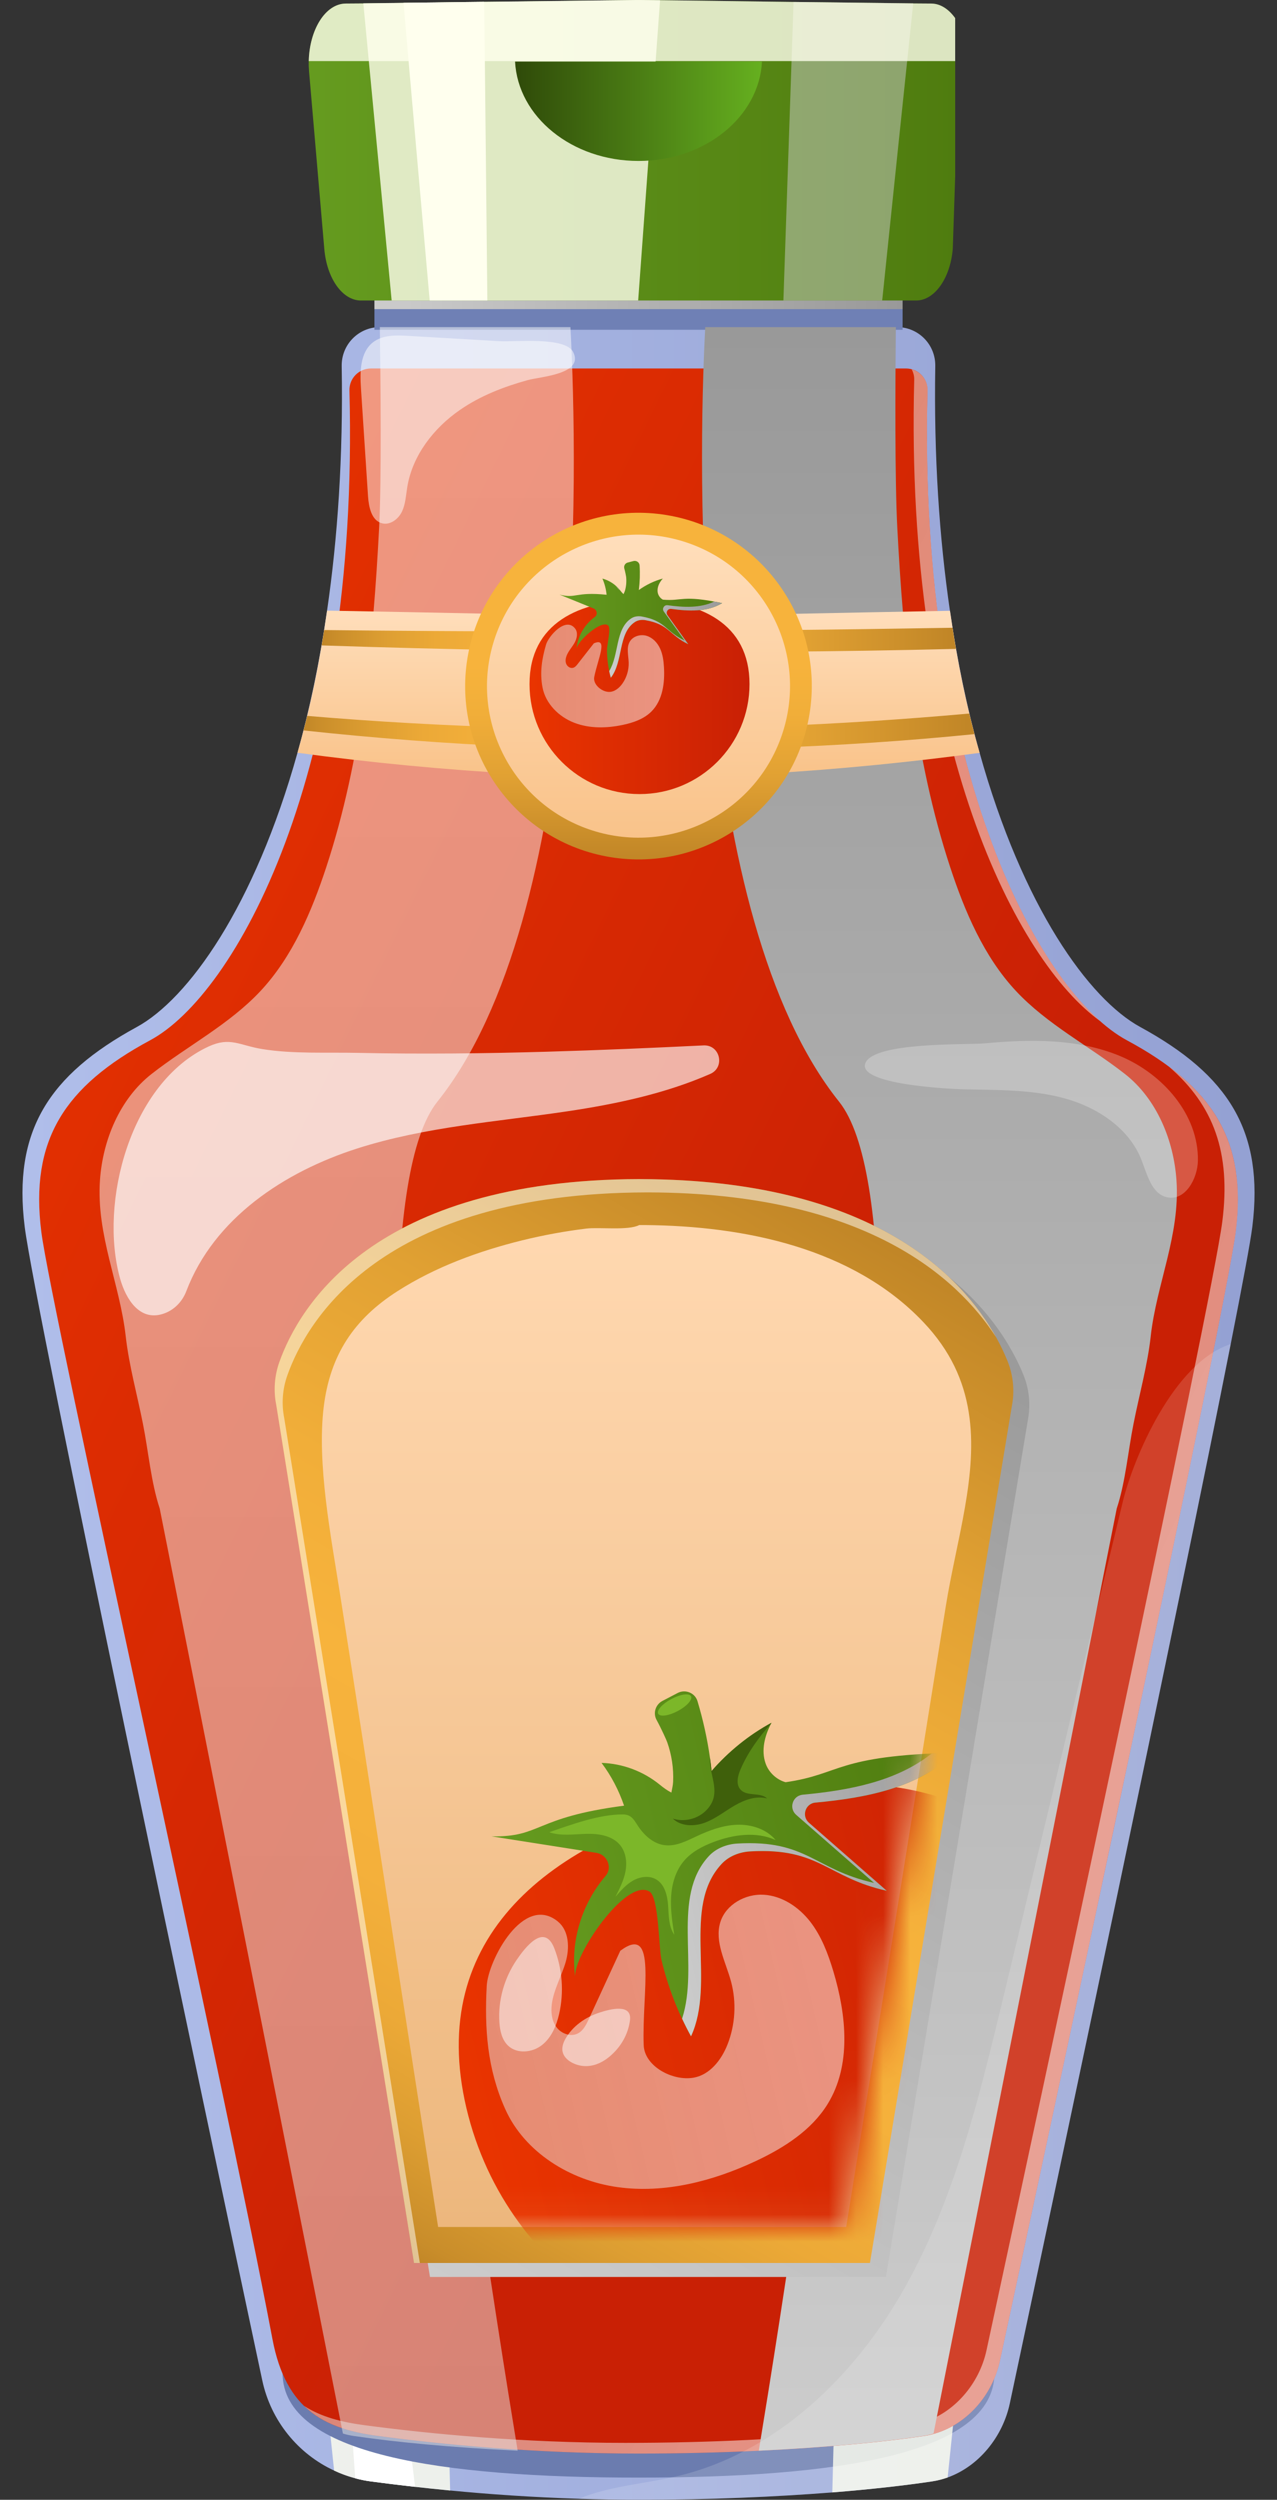 <svg width="47" height="92" viewBox="0 0 47 92" fill="none" xmlns="http://www.w3.org/2000/svg">
<rect x="0" y="0" width="47" height="92" fill="#333333" stroke="none"/>
<g clip-path="url(#clip0_236_173158)">
<path d="M46.091 45.158C46.02 45.721 45.731 47.267 45.296 49.468C43.4 59.087 38.708 81.207 37.167 88.446C36.908 89.673 36.034 90.763 34.877 91.178C34.694 91.243 34.504 91.292 34.306 91.322C33.323 91.469 32.071 91.613 30.632 91.728C28.578 91.89 26.128 91.999 23.51 91.999C22.76 91.999 22.023 91.984 21.305 91.961C19.592 91.907 17.99 91.796 16.569 91.657C15.485 91.554 14.505 91.437 13.663 91.325C13.18 91.26 12.723 91.124 12.297 90.924C10.969 90.309 9.971 89.093 9.653 87.606C7.555 77.731 1.278 48.097 0.91 45.158C0.468 41.626 1.793 39.565 5.031 37.799C6.922 36.768 9.362 33.386 10.949 27.704C11.388 26.134 11.761 24.392 12.038 22.472C12.426 19.808 12.633 16.805 12.576 13.47C12.565 12.683 13.195 12.039 13.98 12.039H33.028C33.811 12.045 34.435 12.686 34.423 13.47C34.367 16.808 34.574 19.811 34.962 22.478C35.242 24.395 35.613 26.138 36.055 27.706C37.641 33.385 40.079 36.768 41.969 37.798C45.208 39.564 46.533 41.625 46.091 45.158V45.158Z" fill="url(#paint0_linear_236_173158)"/>
<g style="mix-blend-mode:soft-light" opacity="0.8">
<path d="M16.569 91.659C16.119 91.614 15.689 91.57 15.276 91.523C14.696 91.459 14.155 91.391 13.663 91.326C13.463 91.3 13.266 91.262 13.075 91.208C12.807 91.138 12.548 91.044 12.297 90.926L11.752 85.712L13.059 85.567L14.531 85.403L16.4 85.197L16.568 91.659H16.569Z" fill="#FFFFEE"/>
</g>
<path d="M15.277 91.523C14.697 91.459 14.155 91.391 13.664 91.326C13.463 91.3 13.267 91.262 13.075 91.208L12.687 85.785L13.06 85.567L14.453 84.755L14.532 85.402L15.277 91.522V91.523Z" fill="white"/>
<path d="M23.575 10.42H23.427H13.781V12.137H23.427H23.575H33.22V10.42H23.575Z" fill="#6F80B5"/>
<path style="mix-blend-mode:color-burn" d="M23.575 10.42H23.427H13.781V11.377H23.427H23.575H33.22V10.42H23.575Z" fill="url(#paint1_linear_236_173158)"/>
<path d="M36.601 87.335C36.601 90.343 30.736 91.183 23.501 91.183C16.266 91.183 10.4 90.343 10.4 87.335C10.4 84.327 16.266 80.29 23.501 80.29C30.736 80.29 36.601 84.327 36.601 87.335Z" fill="#6B7CAF"/>
<g style="mix-blend-mode:soft-light" opacity="0.8">
<path d="M35.452 85.662L34.878 91.179C34.695 91.243 34.504 91.293 34.307 91.323C33.323 91.47 32.072 91.614 30.633 91.729L30.803 85.146L35.452 85.661V85.662Z" fill="#FFFFEE"/>
</g>
<path d="M45.478 45.344C45.11 48.252 38.64 78.352 36.8 86.889C36.535 88.116 35.619 89.206 34.415 89.56C34.286 89.601 34.15 89.63 34.012 89.651C32.534 89.871 30.435 90.075 27.983 90.192C26.587 90.259 25.079 90.298 23.508 90.298C19.704 90.298 16.28 89.962 13.93 89.651C11.993 89.398 10.526 88.73 10.027 86.083C8.229 76.557 1.878 48.167 1.522 45.344C1.092 41.955 2.378 39.977 5.531 38.282C8.623 36.618 13.233 28.558 12.861 14.371C12.85 13.926 13.206 13.561 13.657 13.561H33.343C33.793 13.561 34.149 13.925 34.138 14.371C33.767 28.558 38.378 36.618 41.469 38.282C44.622 39.978 45.908 41.955 45.478 45.344Z" fill="url(#paint2_linear_236_173158)"/>
<g style="mix-blend-mode:overlay" opacity="0.5">
<path d="M33.648 13.979C33.296 27.444 37.431 35.386 40.495 37.582C37.5 34.93 33.806 27.129 34.139 14.371C34.149 14 33.9 13.687 33.555 13.593C33.616 13.708 33.652 13.839 33.648 13.979Z" fill="url(#paint3_linear_236_173158)"/>
<path style="mix-blend-mode:lighten" d="M43.019 39.253C44.672 40.68 45.308 42.423 44.988 44.951C44.62 47.86 38.149 77.959 36.309 86.496C36.044 87.724 35.128 88.813 33.925 89.167C33.795 89.208 33.66 89.238 33.521 89.258C32.043 89.478 29.945 89.682 27.492 89.799C26.097 89.867 24.589 89.905 23.017 89.905C19.214 89.905 15.789 89.569 13.44 89.258C12.582 89.146 11.817 88.951 11.187 88.54C11.892 89.231 12.835 89.507 13.931 89.65C16.28 89.963 19.704 90.298 23.508 90.298C25.079 90.298 26.587 90.259 27.983 90.192C30.435 90.074 32.534 89.871 34.012 89.65C34.15 89.629 34.286 89.601 34.415 89.559C35.62 89.206 36.535 88.117 36.8 86.889C38.64 78.352 45.11 48.252 45.479 45.344C45.829 42.579 45.036 40.753 43.019 39.253Z" fill="url(#paint4_linear_236_173158)"/>
</g>
<path d="M35.156 6.479V0.667C34.921 0.342 34.621 0.136 34.284 0.131L33.609 0.126L29.208 0.072L24.295 0.007L23.577 0.002H23.421L13.373 0.126L12.719 0.131C11.974 0.142 11.391 1.093 11.364 2.248C11.359 2.372 11.364 2.502 11.375 2.631L11.936 9.159C12.028 10.25 12.606 11.06 13.286 11.06H33.718C34.393 11.06 34.975 10.25 35.067 9.159L35.156 6.479Z" fill="url(#paint5_linear_236_173158)"/>
<g style="mix-blend-mode:soft-light" opacity="0.8">
<path d="M24.294 0.01L23.488 11.059H14.415L13.372 0.123L14.853 0.104L17.823 0.066L23.423 0H23.579L24.294 0.01Z" fill="#FFFFEE"/>
</g>
<path style="mix-blend-mode:color-burn" opacity="0.5" d="M33.611 0.123C33.288 3.192 32.814 7.725 32.469 11.059H28.833L29.207 0.071L33.611 0.123Z" fill="url(#paint6_linear_236_173158)"/>
<g style="mix-blend-mode:soft-light">
<path d="M17.938 11.059H15.815C15.52 7.72 15.12 3.225 14.852 0.104L17.822 0.066L17.937 11.059H17.938Z" fill="#FFFFEE"/>
</g>
<path style="mix-blend-mode:color-burn" d="M42.353 49.178C42.232 50.252 41.929 51.336 41.72 52.396C41.517 53.409 41.425 54.539 41.101 55.519C40.312 59.497 39.523 63.474 38.737 67.454C37.913 71.611 37.088 75.768 36.267 79.925C35.631 83.139 34.992 86.349 34.359 89.56C34.23 89.602 34.094 89.631 33.956 89.651C32.478 89.872 30.379 90.076 27.927 90.193C29.608 79.977 34.907 45.577 30.882 40.545C25.415 33.712 25.683 17.227 25.957 12.039H32.972C32.951 14.132 32.933 17.65 33.025 19.419C33.243 23.606 33.655 27.913 34.971 31.914C35.504 33.535 36.211 35.208 37.392 36.471C38.543 37.704 40.089 38.497 41.401 39.524C42.579 40.445 43.2 41.973 43.3 43.436C43.439 45.452 42.57 47.237 42.352 49.177L42.353 49.178Z" fill="url(#paint7_linear_236_173158)"/>
<path style="mix-blend-mode:overlay" opacity="0.5" d="M19.054 90.193C16.601 90.075 14.502 89.872 13.024 89.651C12.886 89.63 12.751 89.602 12.621 89.561C11.988 86.349 11.349 83.139 10.713 79.925C9.892 75.768 9.068 71.611 8.243 67.454C7.457 63.474 6.668 59.497 5.879 55.52C5.555 54.539 5.463 53.409 5.26 52.396C5.051 51.336 4.748 50.253 4.627 49.178C4.409 47.238 3.541 45.453 3.679 43.437C3.779 41.974 4.401 40.446 5.578 39.525C6.891 38.497 8.436 37.705 9.588 36.472C10.768 35.209 11.474 33.536 12.008 31.915C13.323 27.914 13.736 23.607 13.954 19.42C14.045 17.618 14.007 14.106 13.98 12.04H20.995C21.269 17.185 21.578 33.698 16.097 40.546C12.073 45.578 17.372 79.978 19.053 90.194L19.054 90.193Z" fill="url(#paint8_linear_236_173158)"/>
<path style="mix-blend-mode:color-burn" d="M32.606 83.799L37.825 52.291C37.938 51.725 37.886 51.14 37.67 50.605C36.84 48.558 33.89 43.934 24.168 43.909C24.149 43.908 24.134 43.908 24.117 43.908C14.313 43.933 11.591 48.611 10.87 50.64C10.69 51.148 10.649 51.692 10.755 52.219L15.825 83.799H32.605H32.606Z" fill="url(#paint9_linear_236_173158)"/>
<path d="M32.018 83.284L37.237 51.776C37.35 51.211 37.298 50.625 37.082 50.09C36.252 48.042 33.302 43.419 23.58 43.394C23.562 43.392 23.546 43.393 23.529 43.393C13.726 43.418 11.003 48.096 10.282 50.125C10.102 50.632 10.061 51.176 10.167 51.704L15.237 83.284H32.017H32.018Z" fill="url(#paint10_linear_236_173158)"/>
<path d="M34.81 59.114C34.372 61.845 33.935 64.578 33.497 67.307C32.714 72.191 31.931 77.075 31.145 81.959H16.125C15.763 79.625 15.4 77.287 15.036 74.953C14.797 73.416 14.559 71.879 14.324 70.342C13.723 66.432 13.123 62.523 12.507 58.617C12.183 56.556 11.66 53.874 11.914 51.784C12.149 49.861 13.031 48.539 14.636 47.515C16.031 46.623 17.621 46.043 19.22 45.648C19.997 45.457 20.786 45.312 21.58 45.215C22.072 45.157 23.123 45.295 23.526 45.086H23.747C27.383 45.118 31.384 45.919 33.986 48.66C34.984 49.711 35.47 50.818 35.653 51.969C36.017 54.239 35.202 56.671 34.81 59.114Z" fill="url(#paint11_linear_236_173158)"/>
<g style="mix-blend-mode:overlay" opacity="0.5">
<path d="M10.462 52.195C10.356 51.667 10.396 51.122 10.576 50.616C11.297 48.586 14.02 43.908 23.799 43.884C23.841 43.884 23.856 43.884 23.873 43.884C31.789 43.905 35.215 46.974 36.663 49.218C35.41 46.961 32.089 43.416 23.58 43.395C23.562 43.393 23.546 43.394 23.529 43.394C13.726 43.419 11.003 48.097 10.282 50.126C10.102 50.633 10.061 51.177 10.167 51.705L15.237 83.284H15.453L10.462 52.196V52.195Z" fill="white"/>
</g>
<path d="M36.055 27.707C33.476 28.055 30.888 28.309 28.297 28.465C28.315 28.151 28.334 27.837 28.352 27.523C28.368 27.259 28.383 26.994 28.398 26.729C28.45 25.814 28.502 24.899 28.554 23.986C28.57 23.721 28.585 23.456 28.6 23.191C28.612 22.994 28.623 22.798 28.634 22.602C30.744 22.559 32.854 22.517 34.964 22.479C34.994 22.69 35.026 22.898 35.058 23.102C35.099 23.366 35.142 23.627 35.185 23.881C35.333 24.72 35.495 25.513 35.674 26.26C35.736 26.519 35.8 26.771 35.865 27.019C35.926 27.255 35.991 27.483 36.056 27.708L36.055 27.707Z" fill="url(#paint12_linear_236_173158)"/>
<path d="M19.058 28.48C16.349 28.328 13.644 28.068 10.949 27.704C11.025 27.436 11.101 27.161 11.172 26.881C11.22 26.706 11.263 26.526 11.307 26.346C11.504 25.535 11.681 24.673 11.837 23.752C11.869 23.566 11.902 23.377 11.931 23.186C11.967 22.951 12.002 22.713 12.038 22.473C14.266 22.512 16.493 22.557 18.721 22.602C18.733 22.812 18.746 23.023 18.759 23.233C18.771 23.466 18.783 23.698 18.796 23.93C18.851 24.878 18.906 25.828 18.961 26.777C18.974 27.011 18.988 27.244 19.001 27.477C19.02 27.811 19.039 28.146 19.059 28.48H19.058Z" fill="url(#paint13_linear_236_173158)"/>
<path d="M35.184 23.881C32.974 23.936 30.764 23.97 28.553 23.986C25.3 24.008 22.047 23.988 18.795 23.931C16.475 23.89 14.155 23.831 11.837 23.753C11.869 23.568 11.902 23.379 11.931 23.188C14.207 23.214 16.482 23.23 18.758 23.234C22.038 23.24 25.319 23.225 28.598 23.192C30.752 23.17 32.904 23.14 35.057 23.103C35.098 23.367 35.14 23.628 35.184 23.882V23.881Z" fill="url(#paint14_linear_236_173158)"/>
<path d="M35.864 27.018C33.366 27.268 30.86 27.436 28.351 27.523C25.235 27.631 22.115 27.614 19 27.477C16.386 27.363 13.775 27.163 11.172 26.882C11.219 26.707 11.263 26.527 11.307 26.347C13.852 26.562 16.404 26.706 18.959 26.777C22.104 26.867 25.253 26.851 28.398 26.729C30.827 26.635 33.252 26.478 35.673 26.26C35.735 26.518 35.799 26.77 35.864 27.018Z" fill="url(#paint15_linear_236_173158)"/>
<g style="mix-blend-mode:lighten" opacity="0.65">
<path d="M25.895 38.474C26.502 38.445 26.697 39.279 26.141 39.523C24.485 40.25 22.662 40.635 20.863 40.902C18.281 41.286 15.647 41.469 13.161 42.263C10.464 43.124 7.876 44.834 6.856 47.522C6.717 47.888 6.433 48.19 6.067 48.33C5.153 48.679 4.63 47.809 4.419 47.053C3.637 44.25 4.797 39.845 7.68 38.513C8.469 38.15 8.812 38.471 9.647 38.608C10.784 38.794 12.035 38.723 13.185 38.749C15.503 38.799 17.822 38.773 20.139 38.706C22.058 38.651 23.977 38.567 25.895 38.474Z" fill="white"/>
</g>
<g style="mix-blend-mode:lighten" opacity="0.25">
<path d="M36.23 38.4C37.916 38.243 39.674 38.216 41.235 38.87C42.797 39.525 44.114 41.017 44.089 42.709C44.08 43.385 43.616 44.209 42.956 44.064C42.381 43.938 42.222 43.22 42.005 42.673C41.545 41.514 40.387 40.754 39.184 40.423C37.981 40.092 36.715 40.119 35.467 40.09C34.958 40.077 31.518 39.916 31.853 39.12C32.182 38.338 35.573 38.46 36.229 38.399L36.23 38.4Z" fill="white"/>
</g>
<g style="mix-blend-mode:lighten" opacity="0.5">
<path d="M15.028 12.361C14.578 12.334 14.082 12.321 13.726 12.599C13.249 12.974 13.245 13.682 13.285 14.287C13.371 15.613 13.459 16.937 13.545 18.262C13.572 18.663 13.673 19.16 14.062 19.259C14.361 19.335 14.663 19.105 14.795 18.827C14.927 18.55 14.939 18.232 14.989 17.929C15.178 16.765 15.959 15.756 16.929 15.086C17.681 14.566 18.54 14.234 19.416 13.991C19.891 13.859 21.495 13.774 21.099 12.962C20.813 12.379 18.953 12.59 18.39 12.557C17.269 12.492 16.148 12.426 15.027 12.361L15.028 12.361Z" fill="white"/>
</g>
<g style="mix-blend-mode:lighten" opacity="0.15">
<path d="M45.296 49.469C43.401 59.087 38.708 81.208 37.168 88.447C36.909 89.674 36.034 90.764 34.878 91.179C34.695 91.243 34.504 91.293 34.306 91.323C33.323 91.47 32.072 91.614 30.633 91.729C28.578 91.891 26.129 92 23.511 92C22.76 92 22.024 91.985 21.306 91.962C22.445 91.487 23.735 91.414 24.947 91.125C28.571 90.263 31.479 87.439 33.302 84.192C35.128 80.942 36.019 77.268 36.894 73.647C38.372 67.523 39.847 61.397 41.324 55.271C41.704 53.693 43.191 50.136 45.295 49.468L45.296 49.469Z" fill="white"/>
</g>
<mask id="mask0_236_173158" style="mask-type:luminance" maskUnits="userSpaceOnUse" x="11" y="45" width="25" height="37">
<path d="M34.81 59.114C34.372 61.845 33.935 64.578 33.497 67.307C32.714 72.191 31.931 77.075 31.145 81.959H16.125C15.762 79.625 15.4 77.287 15.036 74.953C14.797 73.416 14.559 71.879 14.324 70.342C13.723 66.432 13.123 62.523 12.507 58.617C12.183 56.556 11.329 54.133 11.582 52.043C11.818 50.121 13.031 48.54 14.635 47.516C16.03 46.624 17.62 46.044 19.218 45.649C19.996 45.458 20.785 45.313 21.579 45.216C22.071 45.158 23.122 45.296 23.526 45.087H23.746C27.382 45.119 31.383 45.919 33.985 48.661C34.983 49.712 35.469 50.819 35.652 51.97C36.016 54.24 35.201 56.671 34.809 59.114L34.81 59.114Z" fill="white"/>
</mask>
<g mask="url(#mask0_236_173158)">
<path d="M39.944 72.222C41.423 78.512 37.522 84.81 31.232 86.289C24.942 87.768 18.644 83.868 17.165 77.578C15.686 71.288 20.219 67.682 26.509 66.203C32.799 64.724 38.464 65.932 39.943 72.222H39.944Z" fill="url(#paint16_linear_236_173158)"/>
<path d="M29.773 67.083C30.729 67.919 31.683 68.754 32.635 69.587C30.433 69.098 30.177 67.995 27.619 68.138C27.223 68.159 26.831 68.311 26.558 68.602C25.073 70.199 26.35 72.952 25.432 74.944C24.948 74.066 24.584 73.124 24.35 72.15C24.242 71.705 24.253 69.828 23.905 69.615C23.039 69.085 21.064 72.019 21.171 72.771C20.983 71.447 21.419 70.054 22.287 69.041C22.553 68.734 22.349 68.252 21.948 68.19C20.661 67.988 19.375 67.785 18.088 67.583C19.938 67.618 19.626 66.891 22.969 66.454C22.776 65.891 22.499 65.356 22.14 64.88C22.915 64.902 23.679 65.19 24.279 65.679C24.414 65.789 24.555 65.894 24.71 65.973C24.736 65.84 24.767 65.704 24.774 65.579C24.797 65.085 24.722 64.587 24.558 64.122C24.535 64.052 24.346 63.63 24.165 63.298C24.028 63.047 24.126 62.735 24.378 62.6L24.937 62.309C25.218 62.158 25.577 62.3 25.67 62.604C25.875 63.285 26.03 63.984 26.13 64.69C26.154 64.853 26.173 65.014 26.19 65.179C26.815 64.462 27.561 63.855 28.395 63.403C28.388 63.414 28.385 63.423 28.379 63.435C28.144 63.885 28.008 64.423 28.178 64.901C28.292 65.23 28.584 65.5 28.913 65.591C30.992 65.292 30.724 64.61 35.142 64.503C33.81 65.799 31.897 66.164 30.015 66.341C29.644 66.374 29.493 66.838 29.774 67.082L29.773 67.083Z" fill="url(#paint17_linear_236_173158)"/>
<g style="mix-blend-mode:color-burn">
<path d="M30.014 66.341C31.896 66.165 33.81 65.798 35.141 64.504C34.835 64.51 34.555 64.522 34.291 64.534C32.99 65.564 31.257 65.89 29.545 66.05C29.173 66.085 29.023 66.547 29.305 66.793C30.259 67.627 31.213 68.462 32.168 69.296C29.966 68.806 29.711 67.703 27.149 67.847C26.753 67.868 26.36 68.019 26.09 68.309C24.693 69.813 25.741 72.341 25.104 74.293C25.207 74.513 25.316 74.73 25.433 74.942C26.352 72.951 25.074 70.196 26.558 68.599C26.828 68.308 27.22 68.158 27.617 68.136C30.179 67.993 30.434 69.096 32.636 69.586C31.681 68.751 30.727 67.917 29.773 67.082C29.491 66.835 29.641 66.374 30.013 66.339L30.014 66.341Z" fill="url(#paint18_linear_236_173158)"/>
</g>
<path style="mix-blend-mode:overlay" opacity="0.5" d="M20.533 70.718C20.951 71.06 20.968 71.701 20.817 72.218C20.666 72.736 20.381 73.217 20.31 73.753C20.27 74.047 20.304 74.368 20.481 74.606C20.658 74.846 21.005 74.973 21.269 74.836C21.471 74.731 21.578 74.511 21.673 74.305C22.059 73.468 22.444 72.631 22.83 71.794C24.213 70.766 23.619 73.316 23.691 75.267C23.719 76.048 24.757 76.599 25.526 76.465C26.125 76.361 26.55 75.814 26.774 75.249C27.063 74.517 27.111 73.692 26.907 72.93C26.711 72.201 26.288 71.459 26.513 70.738C26.715 70.091 27.433 69.691 28.11 69.732C28.787 69.773 29.401 70.186 29.818 70.721C30.234 71.256 30.477 71.904 30.672 72.554C31.154 74.163 31.341 76.007 30.46 77.436C29.862 78.406 28.851 79.047 27.82 79.532C26.234 80.276 24.463 80.735 22.727 80.492C20.992 80.25 19.31 79.218 18.594 77.619C17.931 76.139 17.83 74.656 17.914 73.087C17.964 72.151 19.263 69.679 20.535 70.719L20.533 70.718Z" fill="url(#paint19_linear_236_173158)"/>
<path d="M20.214 67.431C20.646 67.579 21.117 67.504 21.575 67.491C22.032 67.478 22.541 67.555 22.828 67.911C23.039 68.174 23.083 68.54 23.021 68.872C22.959 69.203 22.804 69.509 22.651 69.809C22.844 69.585 23.043 69.356 23.301 69.21C23.559 69.065 23.892 69.017 24.147 69.166C24.467 69.351 24.565 69.764 24.59 70.133C24.615 70.502 24.608 70.899 24.816 71.204C24.744 70.739 24.672 70.27 24.7 69.802C24.728 69.333 24.864 68.857 25.165 68.497C25.446 68.159 25.851 67.947 26.262 67.792C26.995 67.514 27.835 67.397 28.548 67.72C28.212 67.317 27.662 67.14 27.138 67.156C26.614 67.171 26.11 67.359 25.636 67.581C25.264 67.756 24.873 67.959 24.465 67.908C24.083 67.861 23.77 67.598 23.548 67.298C23.355 67.038 23.288 66.779 22.929 66.776C22.054 66.771 21.032 67.148 20.215 67.431H20.214Z" fill="#7CB729"/>
<path d="M27.264 65.096C27.151 65.349 27.07 65.681 27.267 65.876C27.512 66.123 27.983 65.949 28.233 66.188C27.825 66.082 27.397 66.24 27.034 66.451C26.671 66.663 26.336 66.933 25.945 67.079C25.552 67.226 25.062 67.22 24.762 66.929C25.163 67.061 25.636 66.955 25.949 66.668C26.626 66.036 26.09 65.375 26.129 64.691C26.152 64.854 26.172 65.015 26.189 65.18C26.814 64.463 27.56 63.856 28.394 63.404C28.387 63.414 28.384 63.424 28.378 63.435C27.925 63.934 27.524 64.498 27.264 65.097V65.096Z" fill="#3F600B"/>
<path d="M25.433 62.427C25.498 62.549 25.28 62.793 24.947 62.97C24.613 63.148 24.29 63.193 24.224 63.071C24.16 62.948 24.377 62.705 24.711 62.528C25.045 62.35 25.367 62.304 25.433 62.427Z" fill="#7CB729"/>
<g style="mix-blend-mode:lighten" opacity="0.5">
<path d="M18.38 74.428C18.401 74.743 18.475 75.078 18.706 75.292C19.034 75.597 19.586 75.545 19.94 75.27C20.294 74.996 20.48 74.556 20.579 74.119C20.761 73.322 20.699 72.47 20.403 71.708C20.033 70.752 19.33 71.667 19.013 72.133C18.56 72.8 18.326 73.62 18.38 74.427V74.428Z" fill="white"/>
</g>
<g style="mix-blend-mode:lighten" opacity="0.5">
<path d="M20.817 75.023C20.719 75.194 20.651 75.395 20.733 75.593C20.85 75.873 21.251 76.051 21.594 76.039C21.936 76.028 22.222 75.868 22.447 75.678C22.857 75.331 23.118 74.865 23.186 74.359C23.272 73.725 22.46 73.94 22.075 74.065C21.523 74.243 21.069 74.583 20.817 75.023Z" fill="white"/>
</g>
</g>
<g style="mix-blend-mode:soft-light" opacity="0.8">
<path d="M35.155 0.667C34.921 0.342 34.621 0.136 34.284 0.131L33.609 0.126L29.208 0.072L24.295 0.007L23.577 0.002H23.42L13.373 0.126L12.719 0.131C11.974 0.142 11.39 1.093 11.364 2.248H35.155V0.667Z" fill="#FFFFEE"/>
</g>
<path d="M18.957 2.266C19.061 4.3 21.053 5.924 23.501 5.924C25.949 5.924 27.941 4.3 28.045 2.266H18.956H18.957Z" fill="url(#paint20_linear_236_173158)"/>
<path d="M29.793 26.284C30.364 22.808 28.008 19.527 24.532 18.956C21.056 18.386 17.775 20.742 17.205 24.218C16.634 27.694 18.99 30.974 22.466 31.545C25.942 32.115 29.223 29.76 29.793 26.284Z" fill="url(#paint21_linear_236_173158)"/>
<path d="M28.811 26.948C29.748 24.015 28.13 20.878 25.196 19.941C22.263 19.005 19.126 20.623 18.189 23.556C17.253 26.49 18.871 29.627 21.804 30.564C24.738 31.5 27.875 29.882 28.811 26.948Z" fill="url(#paint22_linear_236_173158)"/>
<path d="M27.586 25.177C27.586 27.412 25.773 29.225 23.537 29.225C21.302 29.225 19.489 27.412 19.489 25.177C19.489 22.941 21.302 22.085 23.537 22.085C25.773 22.085 27.586 22.941 27.586 25.177Z" fill="url(#paint23_linear_236_173158)"/>
<path d="M26.58 22.197C25.084 21.883 25.121 22.134 24.396 22.069C24.293 22.013 24.216 21.899 24.203 21.779C24.184 21.6 24.275 21.426 24.395 21.292C24.078 21.379 23.778 21.524 23.512 21.715C23.55 21.414 23.56 21.109 23.54 20.807C23.533 20.696 23.423 20.621 23.316 20.648L23.105 20.703C23.009 20.727 22.951 20.825 22.977 20.92C23.012 21.047 23.042 21.204 23.045 21.229C23.063 21.399 23.049 21.572 23.003 21.736C22.99 21.778 22.969 21.822 22.949 21.865C22.904 21.826 22.864 21.779 22.828 21.731C22.664 21.519 22.43 21.362 22.171 21.293C22.254 21.482 22.305 21.684 22.326 21.889C21.165 21.771 21.213 22.041 20.592 21.883C21.009 22.052 21.426 22.223 21.844 22.392C21.975 22.445 22.005 22.624 21.891 22.706C21.517 22.979 21.261 23.412 21.219 23.873C21.243 23.612 22.141 22.78 22.39 23.027C22.49 23.126 22.338 23.758 22.34 23.917C22.342 24.264 22.389 24.61 22.483 24.944C22.95 24.346 22.738 23.317 23.365 22.896C23.478 22.82 23.623 22.8 23.757 22.825C24.631 22.979 24.63 23.371 25.334 23.711C25.078 23.354 24.823 22.997 24.567 22.641C24.492 22.536 24.579 22.392 24.707 22.41C25.355 22.5 26.029 22.528 26.579 22.197L26.58 22.197Z" fill="url(#paint24_linear_236_173158)"/>
<g style="mix-blend-mode:color-burn">
<path d="M22.692 21.597C22.729 21.645 22.768 21.693 22.814 21.731C22.767 21.66 22.711 21.604 22.649 21.551C22.663 21.567 22.679 21.581 22.692 21.597Z" fill="url(#paint25_linear_236_173158)"/>
<path d="M24.707 22.409C25.355 22.499 26.028 22.527 26.578 22.197C26.474 22.175 26.38 22.156 26.29 22.14C25.77 22.384 25.161 22.356 24.571 22.274C24.442 22.257 24.356 22.4 24.431 22.505C24.686 22.862 24.942 23.219 25.197 23.575C24.495 23.236 24.496 22.844 23.621 22.689C23.486 22.665 23.342 22.685 23.228 22.761C22.639 23.156 22.792 24.091 22.422 24.698C22.439 24.78 22.459 24.862 22.481 24.943C22.948 24.345 22.736 23.316 23.363 22.895C23.477 22.819 23.621 22.799 23.756 22.824C24.63 22.979 24.629 23.37 25.332 23.71C25.077 23.353 24.821 22.996 24.566 22.64C24.491 22.535 24.577 22.391 24.706 22.409H24.707Z" fill="url(#paint26_linear_236_173158)"/>
</g>
<path style="mix-blend-mode:overlay" opacity="0.5" d="M21.167 23.133C21.28 23.281 21.236 23.499 21.144 23.661C21.052 23.823 20.918 23.963 20.852 24.137C20.815 24.234 20.801 24.344 20.842 24.438C20.883 24.533 20.99 24.603 21.09 24.578C21.166 24.558 21.219 24.493 21.267 24.43C21.463 24.18 21.659 23.928 21.856 23.677C22.403 23.439 22.001 24.252 21.871 24.914C21.818 25.179 22.125 25.448 22.395 25.464C22.605 25.476 22.791 25.325 22.911 25.153C23.067 24.929 23.148 24.655 23.139 24.382C23.131 24.121 23.047 23.837 23.18 23.613C23.3 23.411 23.573 23.333 23.798 23.4C24.023 23.468 24.197 23.655 24.295 23.869C24.393 24.082 24.423 24.319 24.437 24.554C24.472 25.134 24.389 25.77 23.979 26.182C23.701 26.461 23.31 26.597 22.924 26.678C22.331 26.804 21.698 26.818 21.133 26.599C20.567 26.38 20.083 25.899 19.968 25.303C19.862 24.752 19.945 24.245 20.097 23.723C20.188 23.412 20.821 22.682 21.167 23.133Z" fill="url(#paint27_linear_236_173158)"/>
</g>
<defs>
<linearGradient id="paint0_linear_236_173158" x1="0.827" y1="52.02" x2="46.173" y2="52.02" gradientUnits="userSpaceOnUse">
<stop stop-color="#B0BEEA"/>
<stop offset="0.99" stop-color="#94A1D3"/>
</linearGradient>
<linearGradient id="paint1_linear_236_173158" x1="13.781" y1="10.899" x2="33.22" y2="10.899" gradientUnits="userSpaceOnUse">
<stop stop-color="#CCCCCC"/>
<stop offset="1" stop-color="#999999"/>
</linearGradient>
<linearGradient id="paint2_linear_236_173158" x1="-7.583" y1="36.487" x2="32.044" y2="55.883" gradientUnits="userSpaceOnUse">
<stop offset="0.01" stop-color="#E93400"/>
<stop offset="1" stop-color="#C92005"/>
</linearGradient>
<linearGradient id="paint3_linear_236_173158" x1="27.087" y1="20.715" x2="39.498" y2="26.789" gradientUnits="userSpaceOnUse">
<stop stop-color="#E6E6E6"/>
<stop offset="1" stop-color="white"/>
</linearGradient>
<linearGradient id="paint4_linear_236_173158" x1="20.75" y1="60.879" x2="37.306" y2="68.982" gradientUnits="userSpaceOnUse">
<stop stop-color="#E6E6E6"/>
<stop offset="1" stop-color="white"/>
</linearGradient>
<linearGradient id="paint5_linear_236_173158" x1="11.362" y1="5.531" x2="35.494" y2="5.531" gradientUnits="userSpaceOnUse">
<stop offset="0.01" stop-color="#659B1F"/>
<stop offset="0.99" stop-color="#4F7C0F"/>
</linearGradient>
<linearGradient id="paint6_linear_236_173158" x1="31.223" y1="11.059" x2="31.223" y2="0.071" gradientUnits="userSpaceOnUse">
<stop stop-color="#CCCCCC"/>
<stop offset="0.85" stop-color="#CCCCCC"/>
<stop offset="0.99" stop-color="#CCCCCC"/>
</linearGradient>
<linearGradient id="paint7_linear_236_173158" x1="34.577" y1="90.193" x2="34.577" y2="12.039" gradientUnits="userSpaceOnUse">
<stop stop-color="#CCCCCC"/>
<stop offset="1" stop-color="#999999"/>
</linearGradient>
<linearGradient id="paint8_linear_236_173158" x1="12.393" y1="90.193" x2="12.393" y2="12.04" gradientUnits="userSpaceOnUse">
<stop stop-color="#E6E6E6"/>
<stop offset="1" stop-color="white"/>
</linearGradient>
<linearGradient id="paint9_linear_236_173158" x1="13.028" y1="82.183" x2="33.804" y2="46.198" gradientUnits="userSpaceOnUse">
<stop stop-color="#CCCCCC"/>
<stop offset="1" stop-color="#999999"/>
</linearGradient>
<linearGradient id="paint10_linear_236_173158" x1="12.44" y1="81.668" x2="33.216" y2="45.682" gradientUnits="userSpaceOnUse">
<stop stop-color="#C18627"/>
<stop offset="0.02" stop-color="#C98D2A"/>
<stop offset="0.1" stop-color="#DD9E32"/>
<stop offset="0.18" stop-color="#ECA937"/>
<stop offset="0.28" stop-color="#F4B03B"/>
<stop offset="0.44" stop-color="#F7B33C"/>
<stop offset="0.58" stop-color="#F1AE39"/>
<stop offset="0.76" stop-color="#E1A133"/>
<stop offset="0.95" stop-color="#C78B29"/>
<stop offset="0.99" stop-color="#C18627"/>
</linearGradient>
<linearGradient id="paint11_linear_236_173158" x1="23.795" y1="81.958" x2="23.795" y2="45.085" gradientUnits="userSpaceOnUse">
<stop stop-color="#EDB77D"/>
<stop offset="1" stop-color="#FFD8B0"/>
</linearGradient>
<linearGradient id="paint12_linear_236_173158" x1="32.175" y1="28.465" x2="32.175" y2="22.478" gradientUnits="userSpaceOnUse">
<stop stop-color="#F9C38A"/>
<stop offset="1" stop-color="#FFDEBB"/>
</linearGradient>
<linearGradient id="paint13_linear_236_173158" x1="15.003" y1="28.48" x2="15.003" y2="22.473" gradientUnits="userSpaceOnUse">
<stop stop-color="#F9C38A"/>
<stop offset="1" stop-color="#FFDEBB"/>
</linearGradient>
<linearGradient id="paint14_linear_236_173158" x1="11.837" y1="23.548" x2="35.184" y2="23.548" gradientUnits="userSpaceOnUse">
<stop stop-color="#C18627"/>
<stop offset="0.02" stop-color="#C98D2A"/>
<stop offset="0.1" stop-color="#DD9E32"/>
<stop offset="0.18" stop-color="#ECA937"/>
<stop offset="0.28" stop-color="#F4B03B"/>
<stop offset="0.44" stop-color="#F7B33C"/>
<stop offset="0.58" stop-color="#F1AE39"/>
<stop offset="0.76" stop-color="#E1A133"/>
<stop offset="0.95" stop-color="#C78B29"/>
<stop offset="0.99" stop-color="#C18627"/>
</linearGradient>
<linearGradient id="paint15_linear_236_173158" x1="11.171" y1="26.926" x2="35.864" y2="26.926" gradientUnits="userSpaceOnUse">
<stop stop-color="#C18627"/>
<stop offset="0.02" stop-color="#C98D2A"/>
<stop offset="0.1" stop-color="#DD9E32"/>
<stop offset="0.18" stop-color="#ECA937"/>
<stop offset="0.28" stop-color="#F4B03B"/>
<stop offset="0.44" stop-color="#F7B33C"/>
<stop offset="0.58" stop-color="#F1AE39"/>
<stop offset="0.76" stop-color="#E1A133"/>
<stop offset="0.95" stop-color="#C78B29"/>
<stop offset="0.99" stop-color="#C18627"/>
</linearGradient>
<linearGradient id="paint16_linear_236_173158" x1="17.478" y1="78.922" x2="40.255" y2="73.567" gradientUnits="userSpaceOnUse">
<stop offset="0.01" stop-color="#E93400"/>
<stop offset="1" stop-color="#C92005"/>
</linearGradient>
<linearGradient id="paint17_linear_236_173158" x1="18.686" y1="70.143" x2="35.532" y2="66.182" gradientUnits="userSpaceOnUse">
<stop offset="0.01" stop-color="#659B1F"/>
<stop offset="0.99" stop-color="#4F7C0F"/>
</linearGradient>
<linearGradient id="paint18_linear_236_173158" x1="24.334" y1="71.037" x2="36.026" y2="68.288" gradientUnits="userSpaceOnUse">
<stop stop-color="#CCCCCC"/>
<stop offset="1" stop-color="#999999"/>
</linearGradient>
<linearGradient id="paint19_linear_236_173158" x1="18.174" y1="76.454" x2="30.902" y2="73.462" gradientUnits="userSpaceOnUse">
<stop stop-color="#E6E6E6"/>
<stop offset="1" stop-color="white"/>
</linearGradient>
<linearGradient id="paint20_linear_236_173158" x1="18.947" y1="4.095" x2="28.056" y2="4.095" gradientUnits="userSpaceOnUse">
<stop stop-color="#2F4A09"/>
<stop offset="0.99" stop-color="#65AF1F"/>
</linearGradient>
<linearGradient id="paint21_linear_236_173158" x1="23.498" y1="31.631" x2="23.498" y2="18.875" gradientUnits="userSpaceOnUse">
<stop stop-color="#C18627"/>
<stop offset="0.05" stop-color="#C78B29"/>
<stop offset="0.24" stop-color="#E1A133"/>
<stop offset="0.42" stop-color="#F1AE39"/>
<stop offset="0.56" stop-color="#F7B33C"/>
</linearGradient>
<linearGradient id="paint22_linear_236_173158" x1="23.5" y1="30.829" x2="23.5" y2="19.678" gradientUnits="userSpaceOnUse">
<stop stop-color="#F9C38A"/>
<stop offset="1" stop-color="#FFDEBB"/>
</linearGradient>
<linearGradient id="paint23_linear_236_173158" x1="19.489" y1="25.655" x2="27.586" y2="25.655" gradientUnits="userSpaceOnUse">
<stop offset="0.01" stop-color="#E93400"/>
<stop offset="1" stop-color="#C92005"/>
</linearGradient>
<linearGradient id="paint24_linear_236_173158" x1="20.592" y1="22.794" x2="26.58" y2="22.794" gradientUnits="userSpaceOnUse">
<stop offset="0.01" stop-color="#659B1F"/>
<stop offset="0.99" stop-color="#4F7C0F"/>
</linearGradient>
<linearGradient id="paint25_linear_236_173158" x1="22.65" y1="21.64" x2="22.814" y2="21.64" gradientUnits="userSpaceOnUse">
<stop stop-color="#CCCCCC"/>
<stop offset="1" stop-color="#999999"/>
</linearGradient>
<linearGradient id="paint26_linear_236_173158" x1="22.423" y1="23.542" x2="26.579" y2="23.542" gradientUnits="userSpaceOnUse">
<stop stop-color="#CCCCCC"/>
<stop offset="1" stop-color="#999999"/>
</linearGradient>
<linearGradient id="paint27_linear_236_173158" x1="19.919" y1="24.879" x2="24.443" y2="24.879" gradientUnits="userSpaceOnUse">
<stop stop-color="#E6E6E6"/>
<stop offset="1" stop-color="white"/>
</linearGradient>
<clipPath id="clip0_236_173158">
<rect width="45.346" height="92" fill="white" transform="translate(0.827)"/>
</clipPath>
</defs>
</svg>
